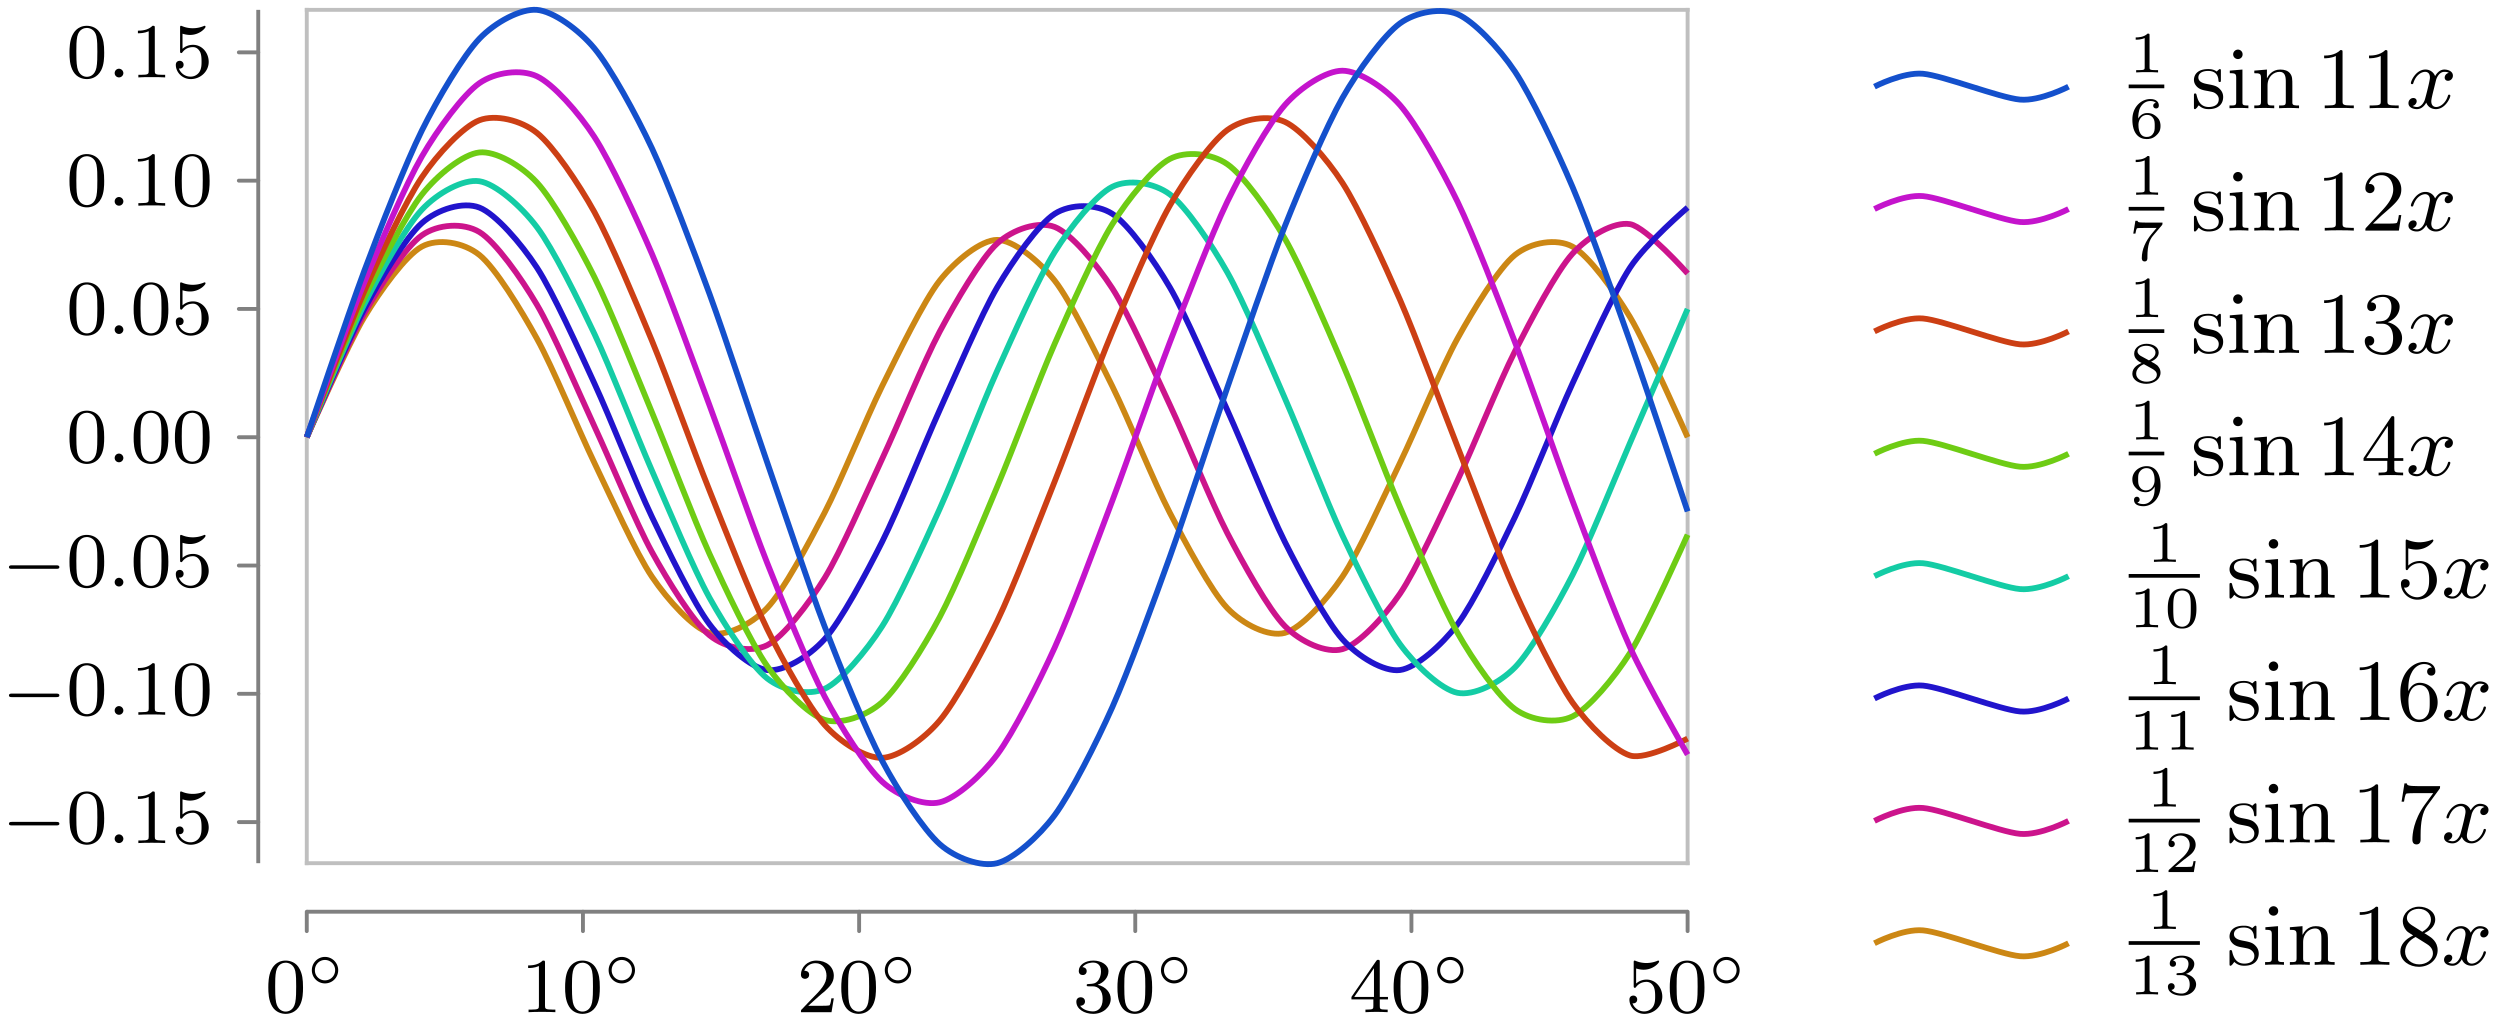 <svg xmlns="http://www.w3.org/2000/svg" xmlns:xlink="http://www.w3.org/1999/xlink" width="342.147" height="140.499" viewBox="0 0 256.61 105.374" version="1.2"><defs><symbol overflow="visible" id="a"><path style="stroke:none" d="M3.89-2.547c0-.844-.078-1.36-.343-1.875-.344-.703-1-.875-1.438-.875-1 0-1.375.75-1.484.969C.344-3.75.328-2.953.328-2.547c0 .531.016 1.328.406 1.969.36.594.954.75 1.375.75.391 0 1.063-.125 1.47-.906.296-.579.312-1.297.312-1.813ZM2.11-.062c-.266 0-.813-.126-.985-.954-.094-.453-.094-1.203-.094-1.625 0-.546 0-1.109.094-1.546.172-.813.781-.891.984-.891.266 0 .829.14.985.86.094.437.094 1.046.094 1.577 0 .47 0 1.188-.094 1.641-.172.828-.719.938-.985.938Zm0 0"/></symbol><symbol overflow="visible" id="c"><path style="stroke:none" d="M2.5-5.078c0-.219-.016-.219-.234-.219-.329.313-.75.5-1.5.5v.266c.218 0 .64 0 1.109-.203v4.078c0 .297-.031.39-.781.39H.812V0c.329-.031 1.016-.031 1.375-.031.36 0 1.047 0 1.376.031v-.266H3.28c-.75 0-.781-.093-.781-.39Zm0 0"/></symbol><symbol overflow="visible" id="d"><path style="stroke:none" d="M2.25-1.625c.125-.125.453-.39.594-.5.484-.453.953-.89.953-1.61 0-.953-.797-1.562-1.781-1.562-.97 0-1.594.719-1.594 1.438 0 .39.312.437.422.437.172 0 .422-.11.422-.422 0-.406-.407-.406-.5-.406.234-.594.765-.781 1.156-.781.734 0 1.125.625 1.125 1.297 0 .828-.578 1.437-1.531 2.39l-1 1.047C.422-.219.422-.203.422 0h3.14l.235-1.422h-.25c-.016.156-.078.547-.172.703-.047.063-.656.063-.781.063H1.172Zm0 0"/></symbol><symbol overflow="visible" id="e"><path style="stroke:none" d="M2.016-2.656c.625 0 1.03.453 1.03 1.297 0 1-.562 1.28-.983 1.28-.438 0-1.047-.155-1.329-.577.297 0 .5-.188.5-.438 0-.265-.187-.437-.453-.437-.203 0-.437.125-.437.453 0 .75.812 1.25 1.734 1.25 1.047 0 1.797-.734 1.797-1.531 0-.672-.531-1.266-1.344-1.454.625-.218 1.11-.75 1.11-1.39 0-.64-.72-1.094-1.547-1.094-.86 0-1.5.453-1.5 1.063 0 .296.187.421.406.421.25 0 .406-.171.406-.406 0-.297-.265-.406-.437-.406.344-.438.953-.469 1.094-.469.203 0 .812.063.812.89 0 .548-.234.891-.344 1.016-.234.25-.422.266-.906.297-.156 0-.219.016-.219.125 0 .11.078.11.219.11Zm0 0"/></symbol><symbol overflow="visible" id="f"><path style="stroke:none" d="M3.14-5.156c0-.157 0-.219-.171-.219-.094 0-.11 0-.188.11L.234-1.564v.25h2.25v.672c0 .297-.015.375-.64.375h-.172V0c.672-.031.687-.031 1.14-.031.454 0 .47 0 1.141.031v-.266h-.172c-.625 0-.64-.078-.64-.375v-.671h.843v-.25h-.843Zm-.593.64v2.954H.516Zm0 0"/></symbol><symbol overflow="visible" id="g"><path style="stroke:none" d="M1.11-4.484c.109.03.421.125.765.125 1 0 1.594-.704 1.594-.829 0-.093-.047-.109-.094-.109-.016 0-.031 0-.094.031a2.982 2.982 0 0 1-1.11.22c-.468 0-.858-.11-1.108-.22-.079-.03-.094-.03-.11-.03-.094 0-.094.077-.094.234v2.328c0 .14 0 .234.125.234.063 0 .079-.031.125-.094.094-.11.391-.515 1.079-.515.437 0 .656.359.734.515.125.281.14.656.14.953 0 .297 0 .735-.218 1.079-.156.25-.485.484-.906.484A1.271 1.271 0 0 1 .734-.922c.016.016.079.016.079.016.218 0 .406-.14.406-.39a.388.388 0 0 0-.39-.407c-.157 0-.407.078-.407.422 0 .718.625 1.453 1.531 1.453 1 0 1.844-.781 1.844-1.766 0-.922-.672-1.75-1.61-1.75-.39 0-.765.125-1.078.406Zm0 0"/></symbol><symbol overflow="visible" id="b"><path style="stroke:none" d="M3.266-1.5c0-.75-.61-1.36-1.36-1.36-.734 0-1.343.61-1.343 1.36 0 .766.609 1.36 1.343 1.36.75 0 1.36-.594 1.36-1.36ZM1.906-.453A1.024 1.024 0 0 1 .875-1.5c0-.578.453-1.047 1.031-1.047.578 0 1.047.469 1.047 1.047 0 .594-.469 1.047-1.047 1.047Zm0 0"/></symbol><symbol overflow="visible" id="h"><path style="stroke:none" d="M5.563-1.813c.14 0 .312 0 .312-.171 0-.188-.172-.188-.313-.188H1c-.125 0-.297 0-.297.188 0 .171.172.171.297.171Zm0 0"/></symbol><symbol overflow="visible" id="i"><path style="stroke:none" d="M1.625-.438a.463.463 0 0 0-.453-.453.447.447 0 0 0-.438.438.44.44 0 0 0 .438.453.45.45 0 0 0 .453-.438Zm0 0"/></symbol><symbol overflow="visible" id="j"><path style="stroke:none" d="M2.14-3.797c0-.187-.015-.187-.203-.187-.39.39-1 .39-1.218.39v.235c.156 0 .562 0 .922-.172v3.015c0 .204 0 .282-.625.282h-.25V0c.328-.031.796-.031 1.125-.031.328 0 .796 0 1.125.031v-.234h-.25c-.625 0-.625-.078-.625-.282Zm0 0"/></symbol><symbol overflow="visible" id="k"><path style="stroke:none" d="M.969-1.984c.015-.297.031-.797.234-1.157.266-.468.656-.64 1.016-.64.14 0 .422.015.562.187-.219.047-.265.188-.265.297 0 .156.109.281.296.281.172 0 .282-.109.282-.296 0-.376-.266-.672-.875-.672-.938 0-1.844.812-1.844 2.093 0 1.454.672 2.016 1.469 2.016.234 0 .64-.031 1-.39.203-.188.422-.422.422-.954 0-.203-.016-.593-.375-.922-.22-.203-.485-.406-.985-.406-.422 0-.734.219-.937.563Zm.875 1.89C1-.094 1-1.125 1-1.359c0-.5.328-1 .875-1 .313 0 .484.125.625.312.172.235.172.516.172.828 0 .407-.016.61-.219.86-.14.171-.328.265-.61.265Zm0 0"/></symbol><symbol overflow="visible" id="q"><path style="stroke:none" d="M3.422-3.61c.047-.062.047-.078.047-.25H1.922c-.234 0-.39 0-.625-.015-.281-.016-.36-.031-.39-.172h-.22L.47-2.734h.219c.03-.125.078-.485.171-.547.047-.031.563-.031.657-.031h1.343c-.062.078-.375.468-.53.64-.579.703-.985 1.547-.985 2.453 0 .063 0 .344.297.344.28 0 .28-.281.28-.36V-.39c0-1.156.25-1.734.548-2.093Zm0 0"/></symbol><symbol overflow="visible" id="s"><path style="stroke:none" d="M2.297-2.156c.453-.203.781-.5.781-.922 0-.594-.625-.906-1.25-.906-.672 0-1.266.406-1.266 1.015 0 .375.25.656.5.813.063.031.204.11.266.14-.39.157-.953.485-.953 1.094 0 .703.75 1.047 1.438 1.047.796 0 1.453-.484 1.453-1.14 0-.423-.25-.657-.329-.75-.124-.11-.421-.282-.64-.391ZM1.219-2.75c-.016-.016-.313-.172-.313-.453 0-.39.469-.578.906-.578.47 0 .938.25.938.703 0 .469-.5.703-.672.797Zm.343.86c.079.046.72.406.875.484.126.078.454.25.454.593 0 .485-.547.72-1.063.72-.547 0-1.062-.313-1.062-.829 0-.515.468-.844.796-.969Zm0 0"/></symbol><symbol overflow="visible" id="u"><path style="stroke:none" d="M2.672-1.89c0 .452-.031.906-.25 1.265-.156.234-.438.531-.906.531-.141 0-.47-.015-.625-.172.187-.046.234-.171.234-.28 0-.157-.11-.298-.281-.298-.172 0-.297.125-.297.313 0 .484.453.656.969.656.921 0 1.75-.844 1.75-2.094 0-1.453-.657-2.015-1.422-2.015-.766 0-1.469.562-1.469 1.343 0 .454.172.704.39.922.25.25.547.407.985.407.516 0 .797-.344.922-.579Zm-.89.39a.703.703 0 0 1-.626-.313C.984-2.046.97-2.296.97-2.64c0-.343 0-.578.203-.828a.796.796 0 0 1 .672-.312c.812 0 .812 1.015.812 1.265 0 .532-.36 1.016-.875 1.016Zm0 0"/></symbol><symbol overflow="visible" id="w"><path style="stroke:none" d="M3.297-1.906c0-.438 0-2.078-1.469-2.078S.36-2.344.36-1.906c0 .422 0 2.031 1.47 2.031 1.468 0 1.468-1.61 1.468-2.031ZM1.828-.063a.84.84 0 0 1-.812-.625C.922-1.03.922-1.609.922-1.984c0-.407 0-.86.094-1.188.14-.531.593-.61.812-.61.266 0 .672.126.797.579.094.312.094.75.094 1.219 0 .375 0 .984-.094 1.312a.825.825 0 0 1-.797.61Zm0 0"/></symbol><symbol overflow="visible" id="z"><path style="stroke:none" d="M3.219-1.125H3c-.016.094-.078.484-.156.547-.047.047-.531.047-.625.047h-1.11l.766-.625c.203-.172.734-.547.922-.735.172-.171.422-.484.422-.906 0-.75-.672-1.187-1.485-1.187-.765 0-1.296.515-1.296 1.078 0 .297.25.344.312.344a.32.32 0 0 0 .328-.329c0-.125-.078-.328-.344-.328.141-.297.5-.531.922-.531.625 0 .953.469.953.953 0 .422-.28.86-.687 1.25L.5-.25C.437-.187.437-.187.437 0h2.594Zm0 0"/></symbol><symbol overflow="visible" id="B"><path style="stroke:none" d="M1.766-1.984c.5 0 .843.343.843.953 0 .656-.39.937-.828.937C1.61-.094 1-.125.734-.469c.235-.031.329-.187.329-.344a.328.328 0 0 0-.344-.343.34.34 0 0 0-.344.36c0 .593.656.921 1.422.921.89 0 1.469-.563 1.469-1.156 0-.438-.329-.907-1.047-1.078.484-.157.86-.547.86-1.032 0-.484-.563-.843-1.282-.843-.703 0-1.234.328-1.234.812 0 .266.203.328.328.328.156 0 .312-.094.312-.312 0-.188-.125-.297-.297-.313.281-.312.828-.312.89-.312.298 0 .688.14.688.64 0 .329-.187.907-.796.938-.11 0-.266.015-.313.015-.063.016-.125.016-.125.11s.063.094.156.094Zm0 0"/></symbol><symbol overflow="visible" id="l"><path style="stroke:none" d="M3.078-3.781c0-.156 0-.235-.094-.235-.046 0-.062 0-.187.11-.016.015-.094.094-.156.14-.266-.203-.547-.25-.86-.25-1.187 0-1.468.657-1.468 1.11 0 .281.124.515.328.719.296.28.64.343 1.093.421.47.094.61.11.813.266.094.078.312.25.312.578 0 .797-.906.797-1.03.797-.907 0-1.141-.766-1.25-1.25-.032-.094-.048-.14-.141-.14-.126 0-.126.077-.126.234v1.14c0 .157 0 .235.094.235.063 0 .063 0 .235-.172a1.18 1.18 0 0 1 .171-.219c.375.375.797.39 1.016.39 1.11 0 1.484-.64 1.484-1.234 0-.406-.171-.656-.374-.859-.297-.297-.626-.36-1.282-.484-.234-.047-.89-.157-.89-.672 0-.281.203-.672 1.015-.672.969 0 1.032.75 1.047.969.016.109.016.171.125.171.125 0 .125-.062.125-.234Zm0 0"/></symbol><symbol overflow="visible" id="m"><path style="stroke:none" d="m1.656-3.969-1.297.11v.265c.579 0 .657.063.657.5v2.406c0 .407-.094.407-.688.407V0c.39-.016.594-.031.984-.031.141 0 .516 0 .954.031v-.281c-.579 0-.61-.047-.61-.39Zm.016-1.562a.477.477 0 0 0-.484-.485.497.497 0 0 0-.485.485c0 .265.219.484.485.484a.468.468 0 0 0 .484-.484Zm0 0"/></symbol><symbol overflow="visible" id="n"><path style="stroke:none" d="M1.672-2.328c0-.953.672-1.406 1.234-1.406.531 0 .64.437.64.968v2.079c0 .406-.093.406-.687.406V0c.422-.016.594-.031 1.032-.031.421 0 .546.015 1.015.031v-.281c-.453 0-.687 0-.687-.281v-1.72c0-.734 0-1-.25-1.312-.203-.25-.547-.375-1-.375-.828 0-1.219.625-1.344.875h-.016v-.875l-1.296.11v.265c.609 0 .687.063.687.516v2.39C1-.28.906-.28.312-.28V0c.422-.016.594-.031 1.032-.031.422 0 .547.015 1.015.031v-.281c-.593 0-.687 0-.687-.406Zm0 0"/></symbol><symbol overflow="visible" id="o"><path style="stroke:none" d="M2.719-5.734c0-.22 0-.235-.219-.235-.563.563-1.39.563-1.672.563v.281c.172 0 .719 0 1.203-.234v4.64c0 .328-.015.438-.86.438h-.28V0c.312-.031 1.125-.031 1.484-.031.375 0 1.172 0 1.5.031v-.281h-.281c-.844 0-.875-.11-.875-.438Zm0 0"/></symbol><symbol overflow="visible" id="r"><path style="stroke:none" d="M4.14-1.594h-.25c-.015.125-.093.657-.203.797-.062.078-.671.078-.859.078H1.234l.891-.844c1.469-1.265 2.016-1.75 2.016-2.656 0-1.031-.844-1.75-1.954-1.75-1.03 0-1.734.813-1.734 1.625 0 .453.39.5.469.5.203 0 .469-.14.469-.469a.451.451 0 0 0-.47-.468c-.046 0-.062 0-.109.015.22-.64.797-.921 1.282-.921.906 0 1.219.843 1.219 1.468 0 .907-.688 1.657-1.11 2.125L.563-.328c-.11.11-.11.125-.11.328h3.438Zm0 0"/></symbol><symbol overflow="visible" id="t"><path style="stroke:none" d="M2.734-3.156C3.563-3.47 3.97-4.125 3.97-4.75c0-.688-.766-1.219-1.703-1.219-.922 0-1.625.532-1.625 1.203 0 .297.187.47.453.47a.435.435 0 0 0 .453-.454c0-.313-.219-.438-.531-.438.234-.375.78-.562 1.234-.562.734 0 .875.594.875 1.016 0 .265-.047.703-.266 1.046-.28.391-.593.407-.859.438-.219.016-.234.016-.313.016-.078 0-.156.015-.156.109 0 .125.078.125.235.125h.406c.781 0 1.125.625 1.125 1.469 0 1.156-.61 1.484-1.063 1.484-.171 0-1.046-.047-1.437-.719a.475.475 0 0 0 .562-.484.468.468 0 0 0-.484-.484c-.219 0-.484.14-.484.515 0 .797.828 1.422 1.875 1.422 1.109 0 1.953-.812 1.953-1.734 0-.782-.625-1.438-1.485-1.625Zm0 0"/></symbol><symbol overflow="visible" id="v"><path style="stroke:none" d="M.266-1.766v.282h2.437v.78c0 .329-.015.423-.687.423h-.204V0C2.375-.031 3-.031 3.063-.031c.047 0 .704 0 1.266.031v-.281h-.203c-.672 0-.703-.094-.703-.422v-.781h.922v-.282h-.922v-4.062c0-.188 0-.25-.172-.25-.11 0-.11.016-.188.14Zm.28 0 2.22-3.312v3.312Zm0 0"/></symbol><symbol overflow="visible" id="x"><path style="stroke:none" d="M.938-3.094c0 .156 0 .266.125.266.062 0 .093-.047.14-.125a1.45 1.45 0 0 1 1.172-.594c.969 0 .969 1.39.969 1.703 0 .282 0 .844-.266 1.25-.234.375-.61.547-.969.547a1.456 1.456 0 0 1-1.343-1c.015 0 .062.016.125.016.187 0 .453-.11.453-.438 0-.281-.203-.437-.453-.437-.188 0-.438.11-.438.468 0 .813.688 1.641 1.688 1.641 1.078 0 2-.89 2-2 0-1.078-.766-1.969-1.75-1.969-.422 0-.86.141-1.188.47v-1.767c.281.079.563.125.828.125 1.11 0 1.75-.796 1.75-.921 0-.079-.047-.11-.094-.11-.015 0-.03 0-.124.047a3.488 3.488 0 0 1-1.204.234c-.39 0-.796-.078-1.203-.234-.093-.047-.11-.047-.11-.047-.109 0-.109.078-.109.235Zm0 0"/></symbol><symbol overflow="visible" id="y"><path style="stroke:none" d="M1.203-2.969c0-.922.094-1.422.344-1.89.172-.375.61-.891 1.281-.891.172 0 .594.031.797.36-.328 0-.484.171-.484.406a.41.41 0 0 0 .421.421c.25 0 .422-.171.422-.437 0-.5-.359-.969-1.171-.969-1.157 0-2.422 1.14-2.422 3.14C.39-.405 1.484.204 2.328.204c.985 0 1.89-.844 1.89-2.031 0-1.125-.827-2-1.843-2-.531 0-.922.328-1.172.86Zm1.11 2.922c-.516 0-.813-.422-.907-.687-.172-.407-.187-1.157-.187-1.297 0-.594.281-1.563 1.14-1.563.141 0 .579 0 .875.547.172.344.172.781.172 1.219 0 .422 0 .875-.172 1.203-.28.516-.671.578-.921.578Zm0 0"/></symbol><symbol overflow="visible" id="A"><path style="stroke:none" d="M4.39-5.469c.079-.093.079-.125.079-.312H2.25c-1.14 0-1.172-.11-1.188-.282h-.25L.516-4.188h.25C.796-4.39.875-4.89.984-5c.063-.063.782-.063.907-.063h1.875l-.86 1.172C1.734-2.28 1.625-.812 1.625-.312c0 .109 0 .515.422.515s.422-.406.422-.516V-.75c0-1.328.187-2.36.672-3.016Zm0 0"/></symbol><symbol overflow="visible" id="C"><path style="stroke:none" d="M1.547-4.078c-.266-.172-.484-.406-.484-.734 0-.594.625-.938 1.218-.938.703 0 1.25.484 1.25 1.11 0 .624-.531 1.046-.89 1.25Zm1.312.828c.454-.219 1.11-.656 1.11-1.39 0-.844-.844-1.329-1.656-1.329-.938 0-1.672.672-1.672 1.5 0 .328.125.657.343.922.141.172.204.203.72.531C.921-2.64.39-2.094.39-1.359c0 .953.937 1.562 1.906 1.562C3.344.203 4.219-.53 4.219-1.5c0-.875-.672-1.313-.89-1.453-.095-.063-.36-.235-.47-.297Zm-.906.39 1.125.704c.203.125.656.422.656.969 0 .703-.718 1.14-1.421 1.14C1.53-.047.875-.609.875-1.359c0-.641.438-1.172 1.078-1.5Zm0 0"/></symbol><symbol overflow="visible" id="p"><path style="stroke:none" d="M4.406-3.625a.504.504 0 0 0-.422.484c0 .172.125.329.344.329.25 0 .5-.22.5-.532 0-.422-.453-.625-.875-.625-.531 0-.844.485-.953.672a1.042 1.042 0 0 0-1-.672c-.953 0-1.484 1.156-1.484 1.39 0 .079.062.11.125.11.078 0 .109-.047.125-.11.28-.89.875-1.155 1.218-1.155.266 0 .485.171.485.593 0 .313-.375 1.75-.5 2.188-.063.265-.344.828-.828.828-.188 0-.375-.063-.454-.11.235-.046.422-.265.422-.484 0-.234-.171-.328-.343-.328-.266 0-.5.219-.5.531 0 .438.484.61.859.61.531 0 .828-.422.969-.672.219.594.75.672.984.672.969 0 1.485-1.157 1.485-1.375 0-.047-.032-.11-.11-.11-.11 0-.11.032-.156.172-.203.64-.719 1.094-1.188 1.094-.25 0-.5-.156-.5-.594 0-.203.125-.687.204-1.031.046-.156.28-1.125.296-1.188.11-.328.375-.796.844-.796.156 0 .328.015.453.109Zm0 0"/></symbol><clipPath id="D"><path d="M183 87h38v18.063h-38Zm0 0"/></clipPath></defs><path style="fill:none;stroke-width:.399;stroke-linecap:round;stroke-linejoin:miter;stroke:gray;stroke-opacity:1;stroke-miterlimit:10" d="M0-6.973v1.992M28.348-6.973v1.992M56.696-6.973v1.992M85.04-6.973v1.992M113.387-6.973v1.992M141.735-6.973v1.992M-6.972 4.218h1.992M-6.972 17.386h1.992M-6.972 30.554h1.992M-6.972 43.722h1.992M-6.972 56.89h1.992M-6.972 70.058h1.992M-6.972 83.226h1.992" transform="matrix(1 0 0 -1 31.488 88.601)"/><path style="fill:none;stroke-width:.399;stroke-linecap:butt;stroke-linejoin:miter;stroke:gray;stroke-opacity:1;stroke-miterlimit:10" d="M0-4.981h141.735" transform="matrix(1 0 0 -1 31.488 88.601)"/><path style="fill:none;stroke-width:.399;stroke-linecap:square;stroke-linejoin:miter;stroke:#bfbfbf;stroke-opacity:1;stroke-miterlimit:10" d="M0 0h141.735M0 87.59h141.735" transform="matrix(1 0 0 -1 31.488 88.601)"/><path style="fill:none;stroke-width:.399;stroke-linecap:butt;stroke-linejoin:miter;stroke:gray;stroke-opacity:1;stroke-miterlimit:10" d="M-4.98 0v87.59" transform="matrix(1 0 0 -1 31.488 88.601)"/><path style="fill:none;stroke-width:.399;stroke-linecap:square;stroke-linejoin:miter;stroke:#bfbfbf;stroke-opacity:1;stroke-miterlimit:10" d="M0 0v87.59M141.735 0v87.59" transform="matrix(1 0 0 -1 31.488 88.601)"/><path style="fill:none;stroke-width:.598;stroke-linecap:butt;stroke-linejoin:miter;stroke:#cc8714;stroke-opacity:1;stroke-miterlimit:10" d="M0 43.722s4.266 9.613 5.907 12.328c1.636 2.715 4.265 6.352 5.906 7.239 1.636.886 4.265.457 5.902-.852 1.64-1.313 4.27-5.625 5.906-8.59 1.641-2.96 4.27-9.375 5.907-12.766 1.64-3.394 4.265-9.261 5.906-11.68 1.637-2.421 4.266-5.312 5.906-5.76 1.637-.446 4.266.831 5.906 2.542 1.637 1.711 4.266 6.629 5.903 9.79 1.64 3.16 4.27 9.683 5.906 12.991 1.64 3.305 4.27 8.742 5.906 10.828 1.64 2.082 4.266 4.188 5.906 4.188 1.641 0 4.266-2.106 5.907-4.188 1.636-2.086 4.265-7.523 5.906-10.828 1.637-3.304 4.266-9.828 5.906-12.992 1.637-3.16 4.266-8.078 5.903-9.789 1.64-1.71 4.27-2.988 5.906-2.543 1.64.45 4.27 3.34 5.906 5.762 1.64 2.418 4.266 8.285 5.906 11.676 1.637 3.39 4.266 9.808 5.907 12.77 1.636 2.964 4.265 7.276 5.906 8.589 1.637 1.309 4.265 1.738 5.902.852 1.64-.887 4.27-4.524 5.906-7.239 1.641-2.715 5.907-12.328 5.907-12.328" transform="matrix(1 0 0 -1 31.488 88.601)"/><path style="fill:none;stroke-width:.598;stroke-linecap:butt;stroke-linejoin:miter;stroke:#cc148c;stroke-opacity:1;stroke-miterlimit:10" d="M0 43.722s4.266 9.84 5.907 12.715c1.636 2.875 4.265 6.852 5.906 8.012 1.636 1.156 4.265 1.324 5.902.34 1.64-.989 4.27-4.688 5.906-7.458 1.641-2.77 4.27-8.972 5.907-12.496 1.64-3.523 4.265-9.93 5.906-12.902 1.637-2.977 4.266-7.219 5.906-8.543 1.637-1.328 4.266-1.832 5.906-1.02 1.637.817 4.266 4.235 5.903 6.887 1.64 2.653 4.27 8.723 5.906 12.235 1.64 3.507 4.27 9.992 5.906 13.058 1.64 3.07 4.266 7.567 5.906 9.059 1.641 1.492 4.266 2.332 5.907 1.695 1.636-.637 4.265-3.762 5.906-6.293 1.637-2.531 4.266-8.469 5.906-11.957 1.637-3.484 4.266-10.023 5.903-13.176 1.64-3.152 4.27-7.89 5.906-9.543 1.64-1.652 4.27-2.828 5.906-2.367 1.64.457 4.266 3.281 5.906 5.684 1.637 2.402 4.266 8.176 5.907 11.633 1.636 3.457 4.265 10.043 5.906 13.273 1.637 3.23 4.265 8.2 5.902 10.008 1.64 1.808 4.27 3.308 5.906 3.027 1.641-.281 5.907-5.062 5.907-5.062" transform="matrix(1 0 0 -1 31.488 88.601)"/><path style="fill:none;stroke-width:.598;stroke-linecap:butt;stroke-linejoin:miter;stroke:#2114cc;stroke-opacity:1;stroke-miterlimit:10" d="M0 43.722s4.266 10.102 5.907 13.152c1.636 3.051 4.265 7.383 5.906 8.829 1.636 1.449 4.265 2.23 5.902 1.593 1.64-.633 4.27-3.656 5.906-6.16 1.641-2.508 4.27-8.344 5.907-11.898 1.64-3.551 4.265-10.274 5.906-13.7 1.637-3.43 4.266-8.835 5.906-11.015 1.637-2.18 4.266-4.485 5.906-4.7 1.637-.21 4.266 1.344 5.903 3.169 1.64 1.824 4.27 6.726 5.906 9.988 1.64 3.262 4.27 9.89 5.906 13.52 1.64 3.624 4.266 9.812 5.906 12.609 1.641 2.797 4.266 6.5 5.907 7.547 1.636 1.047 4.265 1.047 5.906 0 1.637-1.047 4.266-4.75 5.906-7.547 1.637-2.797 4.266-8.985 5.903-12.61 1.64-3.628 4.27-10.257 5.906-13.52 1.64-3.26 4.27-8.163 5.906-9.987 1.64-1.825 4.266-3.38 5.906-3.168 1.637.214 4.266 2.52 5.907 4.699 1.636 2.18 4.265 7.586 5.906 11.015 1.637 3.426 4.265 10.149 5.902 13.7 1.64 3.554 4.27 9.39 5.906 11.898 1.641 2.504 5.907 6.16 5.907 6.16" transform="matrix(1 0 0 -1 31.488 88.601)"/><path style="fill:none;stroke-width:.598;stroke-linecap:butt;stroke-linejoin:miter;stroke:#14cca5;stroke-opacity:1;stroke-miterlimit:10" d="M0 43.722S4.266 54.14 5.907 57.378c1.636 3.243 4.265 7.946 5.906 9.7 1.636 1.75 4.265 3.168 5.902 2.921 1.64-.246 4.27-2.53 5.906-4.707 1.641-2.171 4.27-7.496 5.907-10.964 1.64-3.47 4.265-10.286 5.906-14.043 1.637-3.758 4.266-10.086 5.906-13.043 1.637-2.957 4.266-6.97 5.906-8.266 1.637-1.297 4.266-1.82 5.903-1.082 1.64.742 4.27 3.852 5.906 6.414 1.64 2.563 4.27 8.41 5.906 12.047 1.64 3.64 4.266 10.523 5.906 14.184 1.641 3.66 4.266 9.582 5.907 12.203 1.636 2.62 4.265 5.867 5.906 6.687 1.637.82 4.266.445 5.906-.773 1.637-1.22 4.266-5.106 5.903-8.008 1.64-2.902 4.27-9.176 5.906-12.922 1.64-3.746 4.27-10.574 5.906-14.078 1.64-3.5 4.266-8.918 5.906-11.16 1.637-2.242 4.266-4.668 5.907-5 1.636-.328 4.265.941 5.906 2.617 1.637 1.676 4.265 6.27 5.902 9.469 1.64 3.195 4.27 9.785 5.906 13.574 1.641 3.789 5.907 13.738 5.907 13.738" transform="matrix(1 0 0 -1 31.488 88.601)"/><path style="fill:none;stroke-width:.598;stroke-linecap:butt;stroke-linejoin:miter;stroke:#6ecc14;stroke-opacity:1;stroke-miterlimit:10" d="M0 43.722s4.266 10.8 5.907 14.258c1.636 3.453 4.265 8.566 5.906 10.644 1.636 2.079 4.265 4.157 5.902 4.329 1.64.175 4.27-1.305 5.906-3.082 1.641-1.778 4.27-6.442 5.907-9.715 1.64-3.274 4.265-9.946 5.906-13.887 1.637-3.941 4.266-10.914 5.906-14.523 1.637-3.61 4.266-9.13 5.906-11.493 1.637-2.363 4.266-5.023 5.903-5.539 1.64-.52 4.27.352 5.906 1.813 1.64 1.46 4.27 5.648 5.906 8.719 1.64 3.066 4.266 9.5 5.906 13.394 1.641 3.898 4.266 10.95 5.907 14.688 1.636 3.738 4.265 9.62 5.906 12.253 1.637 2.63 4.266 5.848 5.906 6.704 1.637.855 4.266.601 5.903-.536 1.64-1.132 4.27-4.804 5.906-7.64 1.64-2.84 4.27-8.992 5.906-12.817 1.64-3.82 4.266-10.89 5.906-14.726 1.637-3.836 4.266-10.04 5.907-12.918 1.636-2.879 4.265-6.64 5.906-7.832 1.637-1.188 4.265-1.55 5.902-.75 1.64.8 4.27 3.93 5.906 6.52 1.641 2.585 5.907 12.128 5.907 12.128" transform="matrix(1 0 0 -1 31.488 88.601)"/><path style="fill:none;stroke-width:.598;stroke-linecap:butt;stroke-linejoin:miter;stroke:#cc3f14;stroke-opacity:1;stroke-miterlimit:10" d="M0 43.722s4.266 11.281 5.907 14.984c1.636 3.704 4.265 9.266 5.906 11.7 1.636 2.437 4.265 5.218 5.902 5.851 1.64.633 4.27.016 5.906-1.293 1.641-1.304 4.27-5.175 5.907-8.136 1.64-2.961 4.265-9.243 5.906-13.207 1.637-3.97 4.266-11.278 5.906-15.375 1.637-4.102 4.266-10.844 5.906-14.176 1.637-3.336 4.266-8.028 5.903-9.867 1.64-1.84 4.27-3.454 5.906-3.391 1.64.059 4.27 1.879 5.906 3.824 1.64 1.95 4.266 6.8 5.906 10.207 1.641 3.406 4.266 10.227 5.907 14.348 1.636 4.117 4.265 11.41 5.906 15.336 1.637 3.93 4.266 10.097 5.906 12.972 1.637 2.875 4.266 6.563 5.903 7.758 1.64 1.192 4.27 1.586 5.906.836 1.64-.75 4.27-3.722 5.906-6.254 1.64-2.531 4.266-8.238 5.906-11.992 1.637-3.758 4.266-10.922 5.907-15.078 1.636-4.156 4.265-11.227 5.906-14.875 1.637-3.645 4.265-9.07 5.902-11.406 1.64-2.336 4.27-4.918 5.906-5.434 1.641-.512 5.907 1.735 5.907 1.735" transform="matrix(1 0 0 -1 31.488 88.601)"/><path style="fill:none;stroke-width:.598;stroke-linecap:butt;stroke-linejoin:miter;stroke:#c414cc;stroke-opacity:1;stroke-miterlimit:10" d="M0 43.722s4.266 11.899 5.907 15.895c1.636 4 4.265 10.086 5.906 12.922 1.636 2.835 4.265 6.378 5.902 7.523 1.64 1.14 4.27 1.477 5.906.71 1.641-.765 4.27-3.702 5.907-6.234 1.64-2.53 4.265-8.183 5.906-12.003C37.07 58.71 39.7 51.394 41.34 46.999c1.637-4.398 4.266-12 5.906-16.144 1.637-4.145 4.266-10.613 5.903-13.734 1.64-3.122 4.27-7.239 5.906-8.75 1.64-1.508 4.27-2.508 5.906-2.125 1.64.386 4.266 2.695 5.906 4.898 1.641 2.207 4.266 7.387 5.907 11 1.636 3.613 4.265 10.703 5.906 15.047 1.637 4.344 4.266 12.004 5.906 16.265 1.637 4.262 4.266 11.063 5.903 14.446 1.64 3.379 4.27 8.05 5.906 9.918 1.64 1.863 4.27 3.523 5.906 3.523 1.64 0 4.266-1.66 5.906-3.523 1.637-1.867 4.266-6.535 5.907-9.914 1.636-3.38 4.265-10.188 5.906-14.45 1.637-4.261 4.265-11.921 5.902-16.265 1.64-4.344 4.27-11.43 5.906-15.043 1.641-3.613 5.907-11.004 5.907-11.004" transform="matrix(1 0 0 -1 31.488 88.601)"/><path style="fill:none;stroke-width:.598;stroke-linecap:butt;stroke-linejoin:miter;stroke:#1450cc;stroke-opacity:1;stroke-miterlimit:10" d="M0 43.722s4.266 12.723 5.907 17.09c1.636 4.371 4.265 11.086 5.906 14.39 1.636 3.305 4.265 7.704 5.902 9.422 1.64 1.72 4.27 3.106 5.906 2.965 1.641-.136 4.27-1.984 5.907-3.957 1.64-1.972 4.265-6.761 5.906-10.258 1.637-3.496 4.266-10.472 5.906-14.941 1.637-4.469 4.266-12.523 5.906-17.258 1.637-4.734 4.266-12.61 5.903-16.863 1.64-4.254 4.27-10.7 5.906-13.8 1.64-3.099 4.27-7.09 5.906-8.552C66.601.503 69.227-.415 70.867 0c1.641.413 4.266 2.722 5.907 4.94C78.41 7.16 81.039 12.325 82.68 16c1.637 3.68 4.266 10.89 5.906 15.44 1.637 4.556 4.266 12.661 5.903 17.372 1.64 4.71 4.27 12.45 5.906 16.574 1.64 4.125 4.27 10.27 5.906 13.156 1.64 2.887 4.266 6.461 5.906 7.657 1.637 1.191 4.266 1.636 5.907.949 1.636-.692 4.265-3.445 5.906-5.906 1.637-2.461 4.265-7.98 5.902-11.829 1.64-3.843 4.27-11.261 5.906-15.882 1.641-4.621 5.907-17.426 5.907-17.426" transform="matrix(1 0 0 -1 31.488 88.601)"/><use xlink:href="#a" x="27.213" y="103.894" style="fill:#000;fill-opacity:1"/><use xlink:href="#b" x="31.447" y="101.081" style="fill:#000;fill-opacity:1"/><g style="fill:#000;fill-opacity:1"><use xlink:href="#c" x="53.442" y="103.894"/><use xlink:href="#a" x="57.677" y="103.894"/></g><use xlink:href="#b" x="61.911" y="101.081" style="fill:#000;fill-opacity:1"/><g style="fill:#000;fill-opacity:1"><use xlink:href="#d" x="81.789" y="103.894"/><use xlink:href="#a" x="86.024" y="103.894"/></g><use xlink:href="#b" x="90.258" y="101.081" style="fill:#000;fill-opacity:1"/><g style="fill:#000;fill-opacity:1"><use xlink:href="#e" x="110.136" y="103.894"/><use xlink:href="#a" x="114.371" y="103.894"/></g><use xlink:href="#b" x="118.604" y="101.081" style="fill:#000;fill-opacity:1"/><g style="fill:#000;fill-opacity:1"><use xlink:href="#f" x="138.483" y="103.894"/><use xlink:href="#a" x="142.718" y="103.894"/></g><use xlink:href="#b" x="146.951" y="101.081" style="fill:#000;fill-opacity:1"/><g style="fill:#000;fill-opacity:1"><use xlink:href="#g" x="166.829" y="103.894"/><use xlink:href="#a" x="171.064" y="103.894"/></g><use xlink:href="#b" x="175.298" y="101.081" style="fill:#000;fill-opacity:1"/><use xlink:href="#h" x=".217" y="86.535" style="fill:#000;fill-opacity:1"/><use xlink:href="#a" x="6.804" y="86.535" style="fill:#000;fill-opacity:1"/><use xlink:href="#i" x="11.038" y="86.535" style="fill:#000;fill-opacity:1"/><g style="fill:#000;fill-opacity:1"><use xlink:href="#c" x="13.39" y="86.535"/><use xlink:href="#g" x="17.625" y="86.535"/></g><use xlink:href="#h" x=".217" y="73.367" style="fill:#000;fill-opacity:1"/><use xlink:href="#a" x="6.804" y="73.367" style="fill:#000;fill-opacity:1"/><use xlink:href="#i" x="11.038" y="73.367" style="fill:#000;fill-opacity:1"/><g style="fill:#000;fill-opacity:1"><use xlink:href="#c" x="13.39" y="73.367"/><use xlink:href="#a" x="17.625" y="73.367"/></g><use xlink:href="#h" x=".217" y="60.2" style="fill:#000;fill-opacity:1"/><use xlink:href="#a" x="6.804" y="60.2" style="fill:#000;fill-opacity:1"/><use xlink:href="#i" x="11.038" y="60.2" style="fill:#000;fill-opacity:1"/><g style="fill:#000;fill-opacity:1"><use xlink:href="#a" x="13.39" y="60.2"/><use xlink:href="#g" x="17.625" y="60.2"/></g><use xlink:href="#a" x="6.804" y="47.448" style="fill:#000;fill-opacity:1"/><use xlink:href="#i" x="11.038" y="47.448" style="fill:#000;fill-opacity:1"/><g style="fill:#000;fill-opacity:1"><use xlink:href="#a" x="13.39" y="47.448"/><use xlink:href="#a" x="17.625" y="47.448"/></g><use xlink:href="#a" x="6.804" y="34.28" style="fill:#000;fill-opacity:1"/><use xlink:href="#i" x="11.038" y="34.28" style="fill:#000;fill-opacity:1"/><g style="fill:#000;fill-opacity:1"><use xlink:href="#a" x="13.39" y="34.28"/><use xlink:href="#g" x="17.625" y="34.28"/></g><use xlink:href="#a" x="6.804" y="21.113" style="fill:#000;fill-opacity:1"/><use xlink:href="#i" x="11.038" y="21.113" style="fill:#000;fill-opacity:1"/><g style="fill:#000;fill-opacity:1"><use xlink:href="#c" x="13.39" y="21.113"/><use xlink:href="#a" x="17.625" y="21.113"/></g><use xlink:href="#a" x="6.804" y="7.945" style="fill:#000;fill-opacity:1"/><use xlink:href="#i" x="11.038" y="7.945" style="fill:#000;fill-opacity:1"/><g style="fill:#000;fill-opacity:1"><use xlink:href="#c" x="13.39" y="7.945"/><use xlink:href="#g" x="17.625" y="7.945"/></g><use xlink:href="#j" x="218.498" y="7.434" style="fill:#000;fill-opacity:1"/><path style="fill:none;stroke-width:.379;stroke-linecap:butt;stroke-linejoin:miter;stroke:#000;stroke-opacity:1;stroke-miterlimit:10" d="M-.002-.001h3.656" transform="matrix(1 0 0 -1 218.498 8.866)"/><use xlink:href="#k" x="218.498" y="14.15" style="fill:#000;fill-opacity:1"/><g style="fill:#000;fill-opacity:1"><use xlink:href="#l" x="224.882" y="11.108"/><use xlink:href="#m" x="228.517" y="11.108"/><use xlink:href="#n" x="231.077" y="11.108"/></g><g style="fill:#000;fill-opacity:1"><use xlink:href="#o" x="237.73" y="11.108"/><use xlink:href="#o" x="242.338" y="11.108"/></g><use xlink:href="#p" x="246.948" y="11.108" style="fill:#000;fill-opacity:1"/><path style="fill:none;stroke-width:.598;stroke-linecap:butt;stroke-linejoin:miter;stroke:#1450cc;stroke-opacity:1;stroke-miterlimit:10" d="M-19.927.001s2.91 1.508 4.98 1.325c2.075-.184 7.892-2.47 9.966-2.653C-2.907-1.51-.001.001-.001.001" transform="matrix(1 0 0 -1 212.325 8.896)"/><use xlink:href="#j" x="218.498" y="19.995" style="fill:#000;fill-opacity:1"/><path style="fill:none;stroke-width:.379;stroke-linecap:butt;stroke-linejoin:miter;stroke:#000;stroke-opacity:1;stroke-miterlimit:10" d="M-.002.001h3.656" transform="matrix(1 0 0 -1 218.498 21.427)"/><use xlink:href="#q" x="218.498" y="26.711" style="fill:#000;fill-opacity:1"/><g style="fill:#000;fill-opacity:1"><use xlink:href="#l" x="224.882" y="23.668"/><use xlink:href="#m" x="228.517" y="23.668"/><use xlink:href="#n" x="231.077" y="23.668"/></g><g style="fill:#000;fill-opacity:1"><use xlink:href="#o" x="237.73" y="23.668"/><use xlink:href="#r" x="242.338" y="23.668"/></g><use xlink:href="#p" x="246.948" y="23.668" style="fill:#000;fill-opacity:1"/><path style="fill:none;stroke-width:.598;stroke-linecap:butt;stroke-linejoin:miter;stroke:#c414cc;stroke-opacity:1;stroke-miterlimit:10" d="M-19.927 0s2.91 1.512 4.98 1.328c2.075-.183 7.892-2.473 9.966-2.656C-2.907-1.512-.001 0-.001 0" transform="matrix(1 0 0 -1 212.325 21.457)"/><use xlink:href="#j" x="218.498" y="32.556" style="fill:#000;fill-opacity:1"/><path style="fill:none;stroke-width:.379;stroke-linecap:butt;stroke-linejoin:miter;stroke:#000;stroke-opacity:1;stroke-miterlimit:10" d="M-.002 0h3.656" transform="matrix(1 0 0 -1 218.498 33.988)"/><use xlink:href="#s" x="218.498" y="39.272" style="fill:#000;fill-opacity:1"/><g style="fill:#000;fill-opacity:1"><use xlink:href="#l" x="224.882" y="36.229"/><use xlink:href="#m" x="228.517" y="36.229"/><use xlink:href="#n" x="231.077" y="36.229"/></g><g style="fill:#000;fill-opacity:1"><use xlink:href="#o" x="237.73" y="36.229"/><use xlink:href="#t" x="242.338" y="36.229"/></g><use xlink:href="#p" x="246.948" y="36.229" style="fill:#000;fill-opacity:1"/><path style="fill:none;stroke-width:.598;stroke-linecap:butt;stroke-linejoin:miter;stroke:#cc3f14;stroke-opacity:1;stroke-miterlimit:10" d="M-19.927-.002s2.91 1.512 4.98 1.329c2.075-.184 7.892-2.47 9.966-2.653 2.074-.183 4.98 1.324 4.98 1.324" transform="matrix(1 0 0 -1 212.325 34.018)"/><use xlink:href="#j" x="218.498" y="45.117" style="fill:#000;fill-opacity:1"/><path style="fill:none;stroke-width:.379;stroke-linecap:butt;stroke-linejoin:miter;stroke:#000;stroke-opacity:1;stroke-miterlimit:10" d="M-.002-.002h3.656" transform="matrix(1 0 0 -1 218.498 46.549)"/><use xlink:href="#u" x="218.498" y="51.833" style="fill:#000;fill-opacity:1"/><g style="fill:#000;fill-opacity:1"><use xlink:href="#l" x="224.882" y="48.79"/><use xlink:href="#m" x="228.517" y="48.79"/><use xlink:href="#n" x="231.077" y="48.79"/></g><g style="fill:#000;fill-opacity:1"><use xlink:href="#o" x="237.73" y="48.79"/><use xlink:href="#v" x="242.338" y="48.79"/></g><use xlink:href="#p" x="246.948" y="48.79" style="fill:#000;fill-opacity:1"/><path style="fill:none;stroke-width:.598;stroke-linecap:butt;stroke-linejoin:miter;stroke:#6ecc14;stroke-opacity:1;stroke-miterlimit:10" d="M-19.927 0s2.91 1.512 4.98 1.328c2.075-.184 7.892-2.473 9.966-2.656C-2.907-1.512-.001 0-.001 0" transform="matrix(1 0 0 -1 212.325 46.578)"/><use xlink:href="#j" x="220.324" y="57.677" style="fill:#000;fill-opacity:1"/><path style="fill:none;stroke-width:.379;stroke-linecap:butt;stroke-linejoin:miter;stroke:#000;stroke-opacity:1;stroke-miterlimit:10" d="M-.002 0h7.309" transform="matrix(1 0 0 -1 218.498 59.109)"/><g style="fill:#000;fill-opacity:1"><use xlink:href="#j" x="218.498" y="64.394"/><use xlink:href="#w" x="222.151" y="64.394"/></g><g style="fill:#000;fill-opacity:1"><use xlink:href="#l" x="228.535" y="61.351"/><use xlink:href="#m" x="232.17" y="61.351"/><use xlink:href="#n" x="234.73" y="61.351"/></g><g style="fill:#000;fill-opacity:1"><use xlink:href="#o" x="241.383" y="61.351"/><use xlink:href="#x" x="245.991" y="61.351"/></g><use xlink:href="#p" x="250.601" y="61.351" style="fill:#000;fill-opacity:1"/><path style="fill:none;stroke-width:.598;stroke-linecap:butt;stroke-linejoin:miter;stroke:#14cca5;stroke-opacity:1;stroke-miterlimit:10" d="M-19.927-.002s2.91 1.512 4.98 1.329c2.075-.184 7.892-2.47 9.966-2.653 2.074-.183 4.98 1.324 4.98 1.324" transform="matrix(1 0 0 -1 212.325 59.139)"/><use xlink:href="#j" x="220.324" y="70.238" style="fill:#000;fill-opacity:1"/><path style="fill:none;stroke-width:.379;stroke-linecap:butt;stroke-linejoin:miter;stroke:#000;stroke-opacity:1;stroke-miterlimit:10" d="M-.002-.002h7.309" transform="matrix(1 0 0 -1 218.498 71.67)"/><g style="fill:#000;fill-opacity:1"><use xlink:href="#j" x="218.498" y="76.954"/><use xlink:href="#j" x="222.151" y="76.954"/></g><g style="fill:#000;fill-opacity:1"><use xlink:href="#l" x="228.535" y="73.912"/><use xlink:href="#m" x="232.17" y="73.912"/><use xlink:href="#n" x="234.73" y="73.912"/></g><g style="fill:#000;fill-opacity:1"><use xlink:href="#o" x="241.383" y="73.912"/><use xlink:href="#y" x="245.991" y="73.912"/></g><use xlink:href="#p" x="250.601" y="73.912" style="fill:#000;fill-opacity:1"/><path style="fill:none;stroke-width:.598;stroke-linecap:butt;stroke-linejoin:miter;stroke:#2114cc;stroke-opacity:1;stroke-miterlimit:10" d="M-19.927 0s2.91 1.512 4.98 1.329c2.075-.188 7.892-2.473 9.966-2.656C-2.907-1.511-.001 0-.001 0" transform="matrix(1 0 0 -1 212.325 71.7)"/><use xlink:href="#j" x="220.324" y="82.799" style="fill:#000;fill-opacity:1"/><path style="fill:none;stroke-width:.379;stroke-linecap:butt;stroke-linejoin:miter;stroke:#000;stroke-opacity:1;stroke-miterlimit:10" d="M-.002 0h7.309" transform="matrix(1 0 0 -1 218.498 84.231)"/><g style="fill:#000;fill-opacity:1"><use xlink:href="#j" x="218.498" y="89.515"/><use xlink:href="#z" x="222.151" y="89.515"/></g><g style="fill:#000;fill-opacity:1"><use xlink:href="#l" x="228.535" y="86.473"/><use xlink:href="#m" x="232.17" y="86.473"/><use xlink:href="#n" x="234.73" y="86.473"/></g><g style="fill:#000;fill-opacity:1"><use xlink:href="#o" x="241.383" y="86.473"/><use xlink:href="#A" x="245.991" y="86.473"/></g><use xlink:href="#p" x="250.601" y="86.473" style="fill:#000;fill-opacity:1"/><path style="fill:none;stroke-width:.598;stroke-linecap:butt;stroke-linejoin:miter;stroke:#cc148c;stroke-opacity:1;stroke-miterlimit:10" d="M-19.927 0s2.91 1.511 4.98 1.327c2.075-.183 7.892-2.468 9.966-2.656C-2.907-1.512-.001 0-.001 0" transform="matrix(1 0 0 -1 212.325 84.261)"/><use xlink:href="#j" x="220.324" y="95.36" style="fill:#000;fill-opacity:1"/><path style="fill:none;stroke-width:.379;stroke-linecap:butt;stroke-linejoin:miter;stroke:#000;stroke-opacity:1;stroke-miterlimit:10" d="M-.002-.001h7.309" transform="matrix(1 0 0 -1 218.498 96.792)"/><g style="fill:#000;fill-opacity:1"><use xlink:href="#j" x="218.498" y="102.076"/><use xlink:href="#B" x="222.151" y="102.076"/></g><g style="fill:#000;fill-opacity:1"><use xlink:href="#l" x="228.535" y="99.034"/><use xlink:href="#m" x="232.17" y="99.034"/><use xlink:href="#n" x="234.73" y="99.034"/></g><g style="fill:#000;fill-opacity:1"><use xlink:href="#o" x="241.383" y="99.034"/><use xlink:href="#C" x="245.991" y="99.034"/></g><use xlink:href="#p" x="250.601" y="99.034" style="fill:#000;fill-opacity:1"/><g clip-path="url(#D)"><path style="fill:none;stroke-width:.598;stroke-linecap:butt;stroke-linejoin:miter;stroke:#cc8714;stroke-opacity:1;stroke-miterlimit:10" d="M-19.927.002s2.91 1.508 4.98 1.324c2.075-.184 7.892-2.469 9.966-2.652C-2.907-1.51-.001.002-.001.002" transform="matrix(1 0 0 -1 212.325 96.822)"/></g></svg>